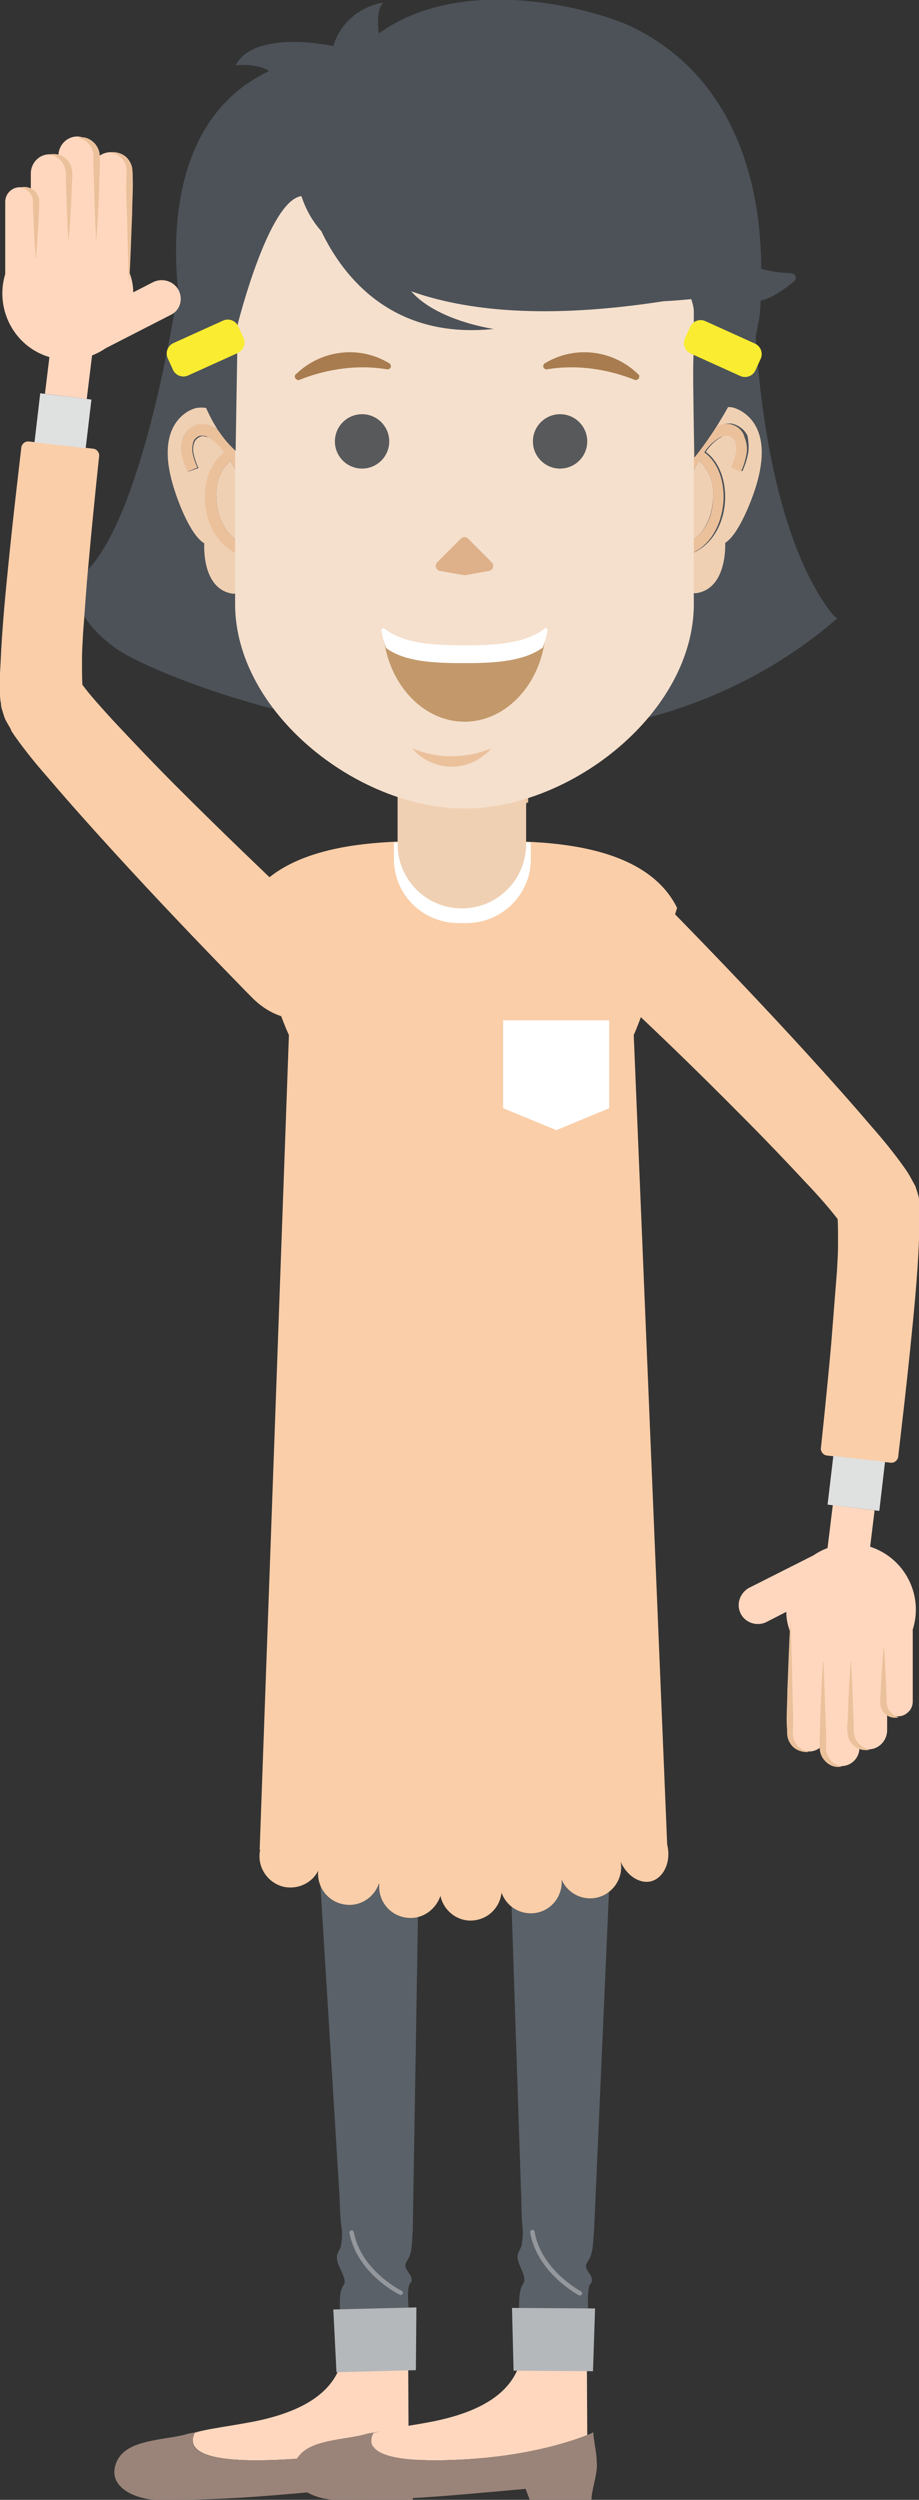 <?xml version="1.0" encoding="utf-8"?>
<!-- Generator: Adobe Illustrator 22.1.0, SVG Export Plug-In . SVG Version: 6.00 Build 0)  -->
<svg version="1.1" id="Layer_1" xmlns="http://www.w3.org/2000/svg" xmlns:xlink="http://www.w3.org/1999/xlink" x="0px" y="0px"
	 viewBox="0 0 175.9 478" style="enable-background:new 0 0 175.9 478;" xml:space="preserve">
<rect x="0" y="0" width="175.9" height="478" fill="#333333" stroke="none"/>
<style type="text/css">
	.st0{fill:#5A6168;}
	.st1{fill:#FFD7BE;}
	.st2{fill:#9A8479;}
	.st3{fill:#B5B8BB;}
	.st4{fill:none;stroke:#94989D;stroke-width:0.85;stroke-linecap:round;stroke-linejoin:round;}
	.st5{fill:#FACEA8;}
	.st6{fill:#EBC19C;}
	.st7{fill:#FFFFFF;}
	.st8{fill:#F0D0B3;}
	.st9{fill:#4C5258;}
	.st10{fill:#F5E0CD;}
	.st11{fill:#C3996B;}
	.st12{fill:#A87C4F;}
	.st13{fill:#DEB18A;}
	.st14{fill:#58595B;}
	.st15{fill:#F9EC31;}
	.st16{fill:#DFE0E0;}
</style>
<title>img_teenage_girl</title>
<path class="st0" d="M61.6,280.8c2.2-3.8,8.1-7,13-7h27.2c4.9,0,10.8,3.2,13,7s2.2,10.6,0.1,15l-9.3,19c-2.6,4.7-7.5,7.7-12.9,8H84
	c-5.4-0.3-10.3-3.3-12.9-8l-9.4-19C59.4,291.4,59.4,284.6,61.6,280.8z"/>
<path class="st1" d="M51.6,470.4c14.3-0.4,23.5-3.5,26.6-4.8v-0.1l-0.1-19h-12c-0.3,4.8-0.4,13.6-19,16.8c-2.7,0.5-5.7,0.9-8.5,1.5
	l-1.3,0.3C35.9,467.9,37.5,470.8,51.6,470.4z"/>
<path class="st2" d="M80,470.5v-0.1c0.1-0.6-0.8-5.2-0.6-5.3c0.1-0.1-0.4,0.2-1.2,0.5v-0.1v0.1c-3.1,1.2-12.3,4.4-26.6,4.8
	s-15.7-2.5-14.3-5.2l1.3-0.3l-1.2,0.2c-0.6,0.1-1.3,0.2-1.9,0.4c-1.5,0.4-3.2,0.6-4.9,0.9c-4,0.7-7.7,1.6-8.6,5.3
	c-1,4.4,4.8,6.3,8.1,6.3c13.7,0.1,22.6-0.9,36.3-2.1l0.8,2.1H79C79.1,475.5,80.3,473,80,470.5z"/>
<path class="st1" d="M85.8,470.4c14.3-0.4,23.5-3.5,26.6-4.8v-0.1l-0.1-19h-12c-0.3,4.8-0.4,13.6-19,16.8c-2.7,0.5-5.7,0.9-8.5,1.5
	l-1.3,0.3C70.1,467.9,71.7,470.8,85.8,470.4z"/>
<path class="st2" d="M114.2,470.5v-0.1c0.1-0.6-0.8-5.2-0.6-5.3c0.1-0.1-0.4,0.2-1.2,0.5v-0.1v0.1c-3.1,1.2-12.3,4.4-26.6,4.8
	s-15.7-2.5-14.3-5.2l1.3-0.3l-1.2,0.2c-0.6,0.1-1.3,0.2-1.9,0.4c-1.5,0.4-3.2,0.6-4.9,0.9c-4,0.7-7.7,1.6-8.6,5.3
	c-0.9,4.4,4.8,6.3,8.1,6.3c13.7,0.1,22.6-0.9,36.3-2.1l0.8,2.1h11.8C113.3,475.5,114.5,473,114.2,470.5z"/>
<path class="st0" d="M81.5,276.5L79,426.6c-0.2,1.8,0,4.3-1.1,5.7c-0.1,0.2-0.2,0.4-0.3,0.6c-0.2,1.1,1.2,1.9,1.2,3.1
	c0,0.3-0.2,0.5-0.4,0.7c-0.7,1.7,0,5.9,0.1,7.8l-13.3,0.1c0-1.6-0.5-5.8,0.3-7.2c0.4-0.8,0.6-0.8,0.4-1.7c-0.3-1.2-1.6-3-1.4-4.3
	c0.1-0.8,0.8-1.5,0.8-2.3c0.2-1.1,0.2-2.1,0.1-3.2c-0.3-0.8-0.4-6.5-0.5-7.3L56.2,277c-0.5-8.4,5.1-15.4,12.3-15.6
	C75.7,261.3,81.6,268.1,81.5,276.5z"/>
<polygon class="st3" points="64.4,453.6 79.6,453.2 79.7,441.2 63.8,441.6 "/>
<path class="st4" d="M76.7,438.4c0,0-7.9-3.8-9.4-11.5"/>
<path class="st0" d="M120.3,276.8l-6.6,149.9c-0.2,1.8-0.1,4.3-1.2,5.7c-0.1,0.2-0.2,0.4-0.3,0.6c-0.3,1.1,1.2,1.9,1.1,3.1
	c0,0.3-0.2,0.5-0.4,0.7c-0.7,1.7-0.2,5.9-0.2,7.8l-13.3-0.3c0-1.6-0.3-5.8,0.5-7.2c0.4-0.8,0.6-0.8,0.4-1.7c-0.2-1.3-1.5-3-1.2-4.3
	c0.2-0.8,0.8-1.4,0.8-2.3c0.2-1.1,0.2-2.1,0.1-3.2c-0.2-0.8-0.2-6.5-0.3-7.3L95,276.6c-0.2-8.4,5.5-15.2,12.8-15.2
	S120.6,268.4,120.3,276.8z"/>
<polygon class="st3" points="98.3,453.3 113.5,453.4 113.9,441.4 98,441.3 "/>
<path class="st4" d="M111,438.5c0,0-7.8-4.1-9.1-11.7"/>
<path class="st5" d="M121.3,197.9c2.3-5,8.3-24.3,8.3-24.3c-7.6-15.4-35.3-12.3-40.8-12.8l0,0h-0.5h-0.5l0,0
	c-5.5,0.5-33.4-2.6-41,12.8c0,0,6.1,19.3,8.5,24.3l-5.6,155.8h0.1c-0.7,3.2,1.4,6.4,4.6,7.1c2.6,0.5,5.3-0.7,6.5-3.1
	c-0.3,3.3,2.1,6.2,5.4,6.5c2.7,0.3,5.3-1.4,6.2-4h0.1c-0.3,3.3,2.1,6.2,5.4,6.5c2.8,0.3,5.4-1.5,6.3-4.2l0,0c0.7,3.2,3.8,5.3,7,4.6
	c2.5-0.5,4.4-2.6,4.7-5.2l0,0c1.1,3.1,4.5,4.7,7.6,3.6c2.5-0.9,4.1-3.4,3.9-6.1c1.3,3,4.8,4.4,7.8,3.1c2.5-1.1,4-3.8,3.5-6.5l0,0
	c1.2,2.7,3.7,4.3,5.9,3.7c2.4-0.7,3.8-3.8,3-7L121.3,197.9z"/>
<path class="st6" d="M101.1,153.4V151H76.5v2.9C80.8,156.7,88.9,159.8,101.1,153.4z"/>
<path class="st7" d="M87.7,176.5h1.6c6.8,0,12.3-5.5,12.3-12.2v-3.2c-5.7-0.3-10.5,0-12.5-0.1l0,0h-0.5h-0.5l0,0
	c-2,0.2-6.9-0.1-12.7,0.1v3.2C75.4,171,80.9,176.5,87.7,176.5z"/>
<path class="st8" d="M88.4,101.7L88.4,101.7c6.8,0,12.3,5.5,12.3,12.3v47.4c0,6.8-5.5,12.3-12.3,12.3l0,0c-6.8,0-12.3-5.5-12.3-12.3
	V114C76.1,107.2,81.6,101.7,88.4,101.7z"/>
<path class="st9" d="M34.4,53.3c0,0-6.9,49.4-19.9,57.6c0,0-1.8,6.3,7.7,13.1c9.6,6.8,87.7,37.9,138.1-5.8c0,0-0.4,0.3-2.8-3.3
	c-9.4-14.4-12.2-38.7-12.9-51.4S34.4,53.3,34.4,53.3z"/>
<path class="st8" d="M133.8,88.1c-1.8,2.9-3,6.1-3.7,9.4c-0.3,2.2-0.2,5.6,0.7,6.2c0.4,0.3,1.2-0.1,1.7-0.4c2.4-1.4,3.9-4.7,4-8.3
	C136.7,92.4,135.7,89.8,133.8,88.1z"/>
<path class="st8" d="M140.2,77.9c-3.8-0.7-9.8,4-9.8,4c-6.9,5.8-2.9,32.5,3,31.5c5.9-1,5.4-9.6,5.4-9.6c2.9-1.8,5.5-9.6,5.5-9.6
	C149.3,79.8,140.2,77.9,140.2,77.9z M143.1,87.1c-0.2,1-0.6,2.1-1,3l-1.9-0.8c0.4-0.8,0.7-1.7,0.9-2.6c0.2-0.8,0.1-1.6-0.1-2.3
	c-0.2-0.6-0.8-1.1-1.4-1.2c-0.5,0-1,0-1.4,0.3c-1.3,0.7-2.3,1.7-3.1,2.9c2.3,1.7,3.7,4.9,3.7,8.6c0,4.4-2,8.3-5,10.1
	c-0.7,0.5-1.6,0.8-2.4,0.8c-0.5,0-1.1-0.2-1.5-0.5c-2.4-1.6-1.8-7.2-1.6-8.3c0.8-5.1,5.2-14.1,9.3-15.7c0.8-0.3,1.7-0.5,2.5-0.4
	c1.3,0.3,2.5,1.2,3,2.4C143.3,84.7,143.4,86,143.1,87.1L143.1,87.1z"/>
<path class="st6" d="M139.8,81.1c-0.9-0.1-1.7,0-2.5,0.4c-4.1,1.6-8.4,10.6-9.3,15.7c-0.2,1.1-0.8,6.7,1.6,8.3
	c0.4,0.3,1,0.5,1.5,0.5c0.9-0.1,1.7-0.3,2.4-0.8c3-1.8,4.9-5.7,5-10.1c0-3.7-1.3-6.9-3.7-8.6c0.8-1.2,1.8-2.2,3.1-2.9
	c0.4-0.2,0.9-0.3,1.4-0.3c0.6,0.2,1.2,0.6,1.4,1.2c0.3,0.8,0.3,1.6,0.1,2.3c-0.2,0.9-0.5,1.8-0.9,2.6l1.9,0.8c0.5-1,0.8-2,1-3
	c0.3-1.2,0.2-2.4-0.3-3.6C142.2,82.3,141.1,81.4,139.8,81.1z M136.5,95c0,3.7-1.6,6.9-4,8.3c-0.5,0.3-1.3,0.7-1.7,0.4
	c-1-0.6-1-4-0.7-6.2c0.7-3.3,1.9-6.5,3.7-9.4C135.7,89.8,136.7,92.4,136.5,95L136.5,95z"/>
<path class="st8" d="M44.1,88.1c1.7,2.9,3,6.1,3.7,9.4c0.3,2.2,0.2,5.6-0.7,6.2c-0.4,0.3-1.2-0.1-1.7-0.4c-2.4-1.4-3.9-4.7-4-8.3
	C41.2,92.4,42.2,89.8,44.1,88.1z"/>
<path class="st8" d="M33.6,94.3c0,0,2.5,7.8,5.5,9.6c0,0-0.6,8.6,5.3,9.6s10-25.7,3.1-31.5c0,0-6-4.7-9.8-4
	C37.7,77.9,28.6,79.8,33.6,94.3z M35.1,83.6c0.5-1.3,1.7-2.2,3-2.4c0.9-0.1,1.7,0,2.5,0.4c4.1,1.6,8.4,10.6,9.3,15.7
	c0.2,1.1,0.8,6.7-1.6,8.3c-0.4,0.3-1,0.5-1.5,0.5c-0.9-0.1-1.7-0.3-2.4-0.8c-3-1.8-4.9-5.7-5-10.1c0-3.7,1.3-6.9,3.7-8.6
	c-0.8-1.2-1.8-2.2-3.1-2.9c-0.4-0.2-0.9-0.3-1.4-0.3c-0.6,0.2-1.2,0.6-1.4,1.2c-0.3,0.8-0.3,1.6-0.1,2.3c0.2,0.9,0.5,1.8,0.9,2.6
	l-2,0.7c-0.4-1-0.8-2-1.1-3C34.6,86,34.7,84.8,35.1,83.6L35.1,83.6z"/>
<path class="st6" d="M35.1,83.6c-0.4,1.1-0.5,2.4-0.3,3.6c0.3,1,0.6,2.1,1.1,3l1.9-0.8c-0.4-0.8-0.7-1.7-0.9-2.6
	c-0.2-0.8-0.1-1.6,0.1-2.3c0.2-0.6,0.8-1.1,1.4-1.2c0.5,0,1,0,1.4,0.3c1.3,0.7,2.3,1.7,3.1,2.9c-2.3,1.7-3.7,4.9-3.7,8.6
	c0,4.4,2,8.3,5,10.1c0.7,0.5,1.6,0.8,2.4,0.8c0.5,0,1-0.2,1.5-0.5c2.4-1.6,1.8-7.2,1.6-8.3c-0.8-5.1-5.2-14.1-9.3-15.7
	c-0.8-0.3-1.7-0.5-2.5-0.4C36.7,81.4,35.6,82.3,35.1,83.6z M44.1,88.1c1.7,2.9,3,6.1,3.7,9.4c0.3,2.2,0.2,5.6-0.7,6.2
	c-0.4,0.3-1.2-0.1-1.7-0.4c-2.4-1.4-3.9-4.7-4-8.3C41.2,92.4,42.2,89.8,44.1,88.1L44.1,88.1z"/>
<path class="st10" d="M88.9,154.6L88.9,154.6c-20.6,0-43.9-18.5-43.9-39.1V47.2C45.1,26.6,61.7,10,82.3,10l0,0h13.3
	c20.6,0,37.2,16.7,37.2,37.2l0,0v68.3C132.8,136.1,109.5,154.6,88.9,154.6z"/>
<path class="st11" d="M73.5,122.4c1.2,8.8,7.7,15.6,15.4,15.6s14.2-6.7,15.4-15.6c-3.4,3.2-9,3.7-15.4,3.7S76.9,125.7,73.5,122.4z"
	/>
<path class="st7" d="M103.9,123.8c0.4-1.1,0.7-2.2,0.9-3.3c0-0.2-0.1-0.4-0.3-0.4c-0.1,0-0.2,0-0.3,0.1c-3.5,2.8-9.1,3.2-15.3,3.2
	c-6.2,0-11.8-0.4-15.3-3.2c-0.2-0.1-0.4-0.1-0.5,0.1c-0.1,0.1-0.1,0.2-0.1,0.3c0.2,1.1,0.5,2.2,0.9,3.3c3.5,2.6,8.9,2.9,15,2.9
	S100.4,126.4,103.9,123.8z"/>
<path class="st6" d="M78.9,143.1c3.6,4.2,9.8,4.7,14,1.1c0.4-0.3,0.8-0.7,1.1-1.1C89.2,145.1,83.7,145.1,78.9,143.1z"/>
<path class="st12" d="M57.4,72.6c-0.3,0.2-0.7,0-0.9-0.3c-0.1-0.3-0.1-0.6,0.1-0.7c4.8-4.7,12.1-5.6,17.8-2.2
	c0.3,0.1,0.5,0.5,0.4,0.8s-0.5,0.5-0.8,0.4C68.5,69.7,62.7,70.5,57.4,72.6L57.4,72.6z"/>
<path class="st12" d="M121.4,72.6c0.3,0.2,0.7,0,0.9-0.3c0.1-0.3,0.1-0.6-0.1-0.7c-4.8-4.7-12.1-5.6-17.8-2.2
	c-0.3,0.1-0.5,0.5-0.4,0.8s0.5,0.5,0.8,0.4C110.3,69.7,116.1,70.5,121.4,72.6L121.4,72.6z"/>
<path class="st13" d="M88.9,110l4.5-0.8c0.5,0,1-0.4,1-1c0-0.3-0.1-0.5-0.3-0.7l-4.5-4.5c-0.4-0.4-1-0.4-1.4,0l0,0l-4.5,4.5
	c-0.4,0.4-0.4,1,0,1.4c0.2,0.2,0.4,0.3,0.7,0.3L88.9,110z"/>
<circle class="st14" cx="69.3" cy="84.4" r="5.2"/>
<circle class="st14" cx="107.2" cy="84.4" r="5.2"/>
<path class="st9" d="M151.3,52.2c-1.9,0-3.8-0.3-5.6-0.8c0-13.2-3.4-35.5-24.2-46c-6.7-3.4-32.5-10.9-49,1c0,0-0.7-4.6,0.9-5.9
	c-4.5,0.7-8.3,3.9-9.6,8.3c0,0-15.1-3.3-18.7,3.7c0,0,4.1-0.5,6.4,1.1C26.8,25.2,35,61.5,35,61.5c1.3,4.7,2.4,17.8,10.1,24.7
	L45.5,62c0,0,5.9-23.7,12.2-24.5c0.8,2.5,2.1,4.8,3.8,6.7c4.3,9,13.8,20.7,33,18.7c0,0-10.8-1.5-15.8-7.2
	c10.4,3.7,25.7,5.4,48.3,1.9c0,0,2.2-0.1,5.3-0.4c0.4,1.1,0.6,2.3,0.6,3.5c0,11.6-0.5,0.5,0,26.8c0,0,10.4-12.4,12.2-25.7
	c0,0,0.3-0.1,0.5-4.3c2.2-0.5,4.5-2.2,6.4-3.7c0.4-0.3,0.4-0.9,0.1-1.3C151.8,52.4,151.6,52.3,151.3,52.2z"/>
<path class="st15" d="M33.2,65.6l9.5-4.3c1.1-0.5,2.4,0,2.9,1.1l1,2.2c0.5,1.1,0,2.4-1.1,2.9L36,71.8c-1.1,0.5-2.4,0-2.9-1.1l-1-2.2
	C31.6,67.4,32.1,66.1,33.2,65.6z"/>
<path class="st15" d="M141.7,71.9l-9.5-4.3c-1.1-0.5-1.6-1.8-1.1-2.9l1-2.2c0.5-1.1,1.8-1.6,2.9-1.1l9.5,4.3
	c1.1,0.5,1.6,1.8,1.1,2.9l-1,2.2C144.1,71.9,142.8,72.4,141.7,71.9z"/>
<path class="st1" d="M141.8,308.6c0.9,1.7,3,2.4,4.8,1.6l3.9-2c0,1.4,0.3,2.7,0.8,4v19.2c0,2,1.7,3.5,3.6,3.5c1,0,2-0.5,2.6-1.3v0.6
	c0,2,1.6,3.5,3.5,3.5c2,0,3.5-1.6,3.5-3.5V334c0.5,0.3,1.1,0.5,1.7,0.5c2,0,3.5-1.6,3.6-3.5l0,0v-3.7c1.1,1.1,2.9,1.2,4,0.1
	c0.6-0.5,0.9-1.3,0.9-2v-13.8c2.1-6.6-1.5-13.6-8-15.8c-3.7-1.2-7.8-0.6-11,1.6l-12.5,6.3C141.5,304.8,140.9,306.9,141.8,308.6z"/>
<path class="st6" d="M157.6,317.7c0.2,3.7,0.3,7.4,0.4,11c0.1,1.8,0.2,3.7,0.1,5.5c0,1.7,1.2,3.2,2.9,3.5c0,0,0,0,0,0.1l0,0
	c-1,0.2-2-0.1-2.8-0.8c-0.8-0.7-1.3-1.7-1.3-2.8c-0.1-1.9,0.1-3.7,0.1-5.5c0.1-3.7,0.3-7.3,0.5-11l0,0L157.6,317.7z"/>
<path class="st6" d="M162.9,317.8c0.2,3.1,0.3,6.3,0.4,9.4l0.1,2.3v1.2c0,0.3,0,0.7,0.1,1c0.3,1.4,1.4,2.5,2.8,2.8c0,0,0,0,0,0.1
	l0,0c-1.8,0.3-3.5-0.8-4-2.6c-0.1-0.8-0.2-1.6-0.1-2.4l0.1-2.3c0.1-3.1,0.3-6.3,0.5-9.4C162.8,317.8,162.8,317.8,162.9,317.8
	C162.8,317.8,162.8,317.8,162.9,317.8z"/>
<path class="st6" d="M169.2,315.1c0.2,2.4,0.3,4.9,0.4,7.4l0.1,1.9v0.9c0,0.3,0,0.5,0.1,0.8c0.2,1.1,1.1,1.9,2.1,2.2c0,0,0,0,0,0.1
	s0,0,0,0c-1.5,0.3-2.9-0.6-3.3-2c-0.1-0.3-0.2-0.7-0.1-1.1v-0.9l0.1-1.8c0.1-2.4,0.3-4.9,0.5-7.4C169.1,315,169.1,315,169.2,315.1
	L169.2,315.1z"/>
<path class="st6" d="M151.3,309.8c0.2,4.5,0.3,9.1,0.4,13.6c0,2.3,0.2,4.5,0.1,6.8c0,0.5-0.1,1.2,0,1.6c0,0.5,0.2,1,0.4,1.4
	c0.5,0.9,1.5,1.6,2.5,1.7c0,0,0,0,0,0.1l0,0c-1.2,0.1-2.5-0.4-3.2-1.3c-0.4-0.5-0.7-1.1-0.8-1.8c-0.1-0.7,0-1.2-0.1-1.8
	c-0.1-2.3,0.1-4.5,0.1-6.8C150.9,318.8,151,314.3,151.3,309.8c-0.1-0.1-0.1-0.1-0.1-0.1L151.3,309.8z"/>
<path class="st5" d="M127.9,173.5l0.6,0.6l0.2,0.2c8.7,8.9,17.3,17.9,25.7,27.1c4.2,4.6,8.4,9.3,12.5,14.1c2.1,2.4,4.1,4.8,6.3,7.9
	l0.4,0.6l0.2,0.3l0.3,0.5c0.4,0.7,0.7,1.3,1.1,2c0.2,0.6,0.4,1.2,0.6,1.9l0.1,0.5v0.3v0.5l0.1,1v0.8c0.1,2.1,0,3.7-0.1,5.3
	c-0.3,7.3-1,14.1-1.7,21c-0.7,6.9-1.5,13.7-2.3,20.6c-0.2,0.6-0.7,1-1.3,1l-12.4-1.4c-0.6-0.1-1-0.6-1.1-1.2c0,0,1.1-10.1,2-20.2
	c0.4-5.1,0.8-10.1,1.1-13.9c0.1-1.9,0.2-3.4,0.2-4.5s0-1.7,0-1.8l0,0c0-1.4,0-2.9-0.1-3.9v-0.4v-0.1l0,0l0,0h0.2l1.5-0.3
	c0.3,0,0.6,0,1-0.1c0.7-0.1,1.3-0.2,1.9-0.4c0.3-0.1,0.6-0.2,0.9-0.4l0.5-0.2h0.1l-1.4,0.6l-0.4,0.1c-1,0.4-1.9,0.7-2.9,1.2
	l-1.2,0.6l0,0l-0.1-0.2l-0.3-0.4c-1.4-1.8-3.5-4.2-5.5-6.3c-4.1-4.4-8.3-8.8-12.6-13.1c-8.6-8.7-17.4-17.2-26.4-25.5l-0.2-0.2
	l-0.6-0.6c-4.5-4.1-5.8-9.9-2.8-13.1l2.6-2.7C117.5,167.9,123.6,169,127.9,173.5z"/>
<polygon class="st1" points="166.1,299.4 158.1,298.4 159.4,287.8 167.4,288.8 "/>
<polygon class="st16" points="168.3,288.9 158.4,287.7 159.5,278.4 169.4,279.5 "/>
<path class="st1" d="M34.2,55.5c-0.9-1.7-3-2.4-4.8-1.6l-3.9,2c0-1.4-0.3-2.7-0.8-4V32.7c0-1.9-1.5-3.5-3.5-3.6
	c-1.1,0-2.2,0.5-2.9,1.4v-0.6c0.1-2-1.4-3.6-3.3-3.8c-2-0.1-3.6,1.4-3.8,3.3c0,0.1,0,0.3,0,0.4V30c-0.5-0.3-1.1-0.5-1.7-0.5
	c-2,0-3.5,1.6-3.6,3.5l0,0v3.7c-0.5-0.6-1.3-0.9-2.1-0.9c-1.6,0-2.8,1.3-2.8,2.8v13.8C-1,59,2.6,66.1,9.2,68.2
	c3.7,1.2,7.8,0.6,11-1.6l12.5-6.4C34.4,59.4,35.1,57.3,34.2,55.5L34.2,55.5z"/>
<path class="st6" d="M18.4,46.4c-0.2-3.7-0.3-7.3-0.4-11c0-1.8-0.2-3.7-0.1-5.5c0-1.7-1.2-3.2-2.9-3.5c0,0,0,0,0-0.1s0,0,0,0
	c1-0.2,2,0.1,2.8,0.8c0.8,0.7,1.3,1.7,1.3,2.8c0.1,1.8-0.1,3.7-0.1,5.5C18.9,39.1,18.7,42.7,18.4,46.4L18.4,46.4z"/>
<path class="st6" d="M13.1,46.3c-0.2-3.1-0.3-6.3-0.4-9.4l-0.1-2.3v-1.2c0-0.3,0-0.7-0.1-1c-0.3-1.4-1.4-2.5-2.8-2.8v-0.1l0,0
	c1.8-0.3,3.5,0.8,4,2.6c0.2,0.8,0.2,1.6,0.1,2.4l-0.1,2.3C13.6,39.9,13.4,43.1,13.1,46.3L13.1,46.3z"/>
<path class="st6" d="M6.8,49c-0.2-2.4-0.3-4.9-0.4-7.4l-0.1-1.8v-0.9c0-0.3,0-0.5,0-0.8c-0.3-1.1-1.1-2-2.2-2.2v-0.1l0,0
	c1.5-0.3,2.9,0.6,3.3,2c0.1,0.3,0.2,0.7,0.1,1.1v0.9l-0.1,1.9c-0.1,2.4-0.3,4.9-0.5,7.4c0,0,0,0.1-0.1,0.1c0,0-0.1,0-0.1-0.1L6.8,49
	z"/>
<path class="st6" d="M24.7,54.3c-0.2-4.5-0.3-9.1-0.4-13.6c-0.1-2.3-0.2-4.5-0.1-6.8c0-0.6,0.1-1.2,0-1.6c0-0.5-0.2-1-0.4-1.4
	c-0.6-0.9-1.5-1.5-2.5-1.7v-0.1l0,0c1.2-0.1,2.5,0.4,3.2,1.3c0.4,0.5,0.7,1.1,0.8,1.7c0.1,0.7,0.1,1.2,0.1,1.8
	c0.1,2.3-0.1,4.5-0.1,6.8C25.1,45.3,25,49.8,24.7,54.3C24.8,54.3,24.8,54.4,24.7,54.3C24.7,54.4,24.7,54.4,24.7,54.3z"/>
<path class="st5" d="M48.1,190.6l-0.6-0.6l-0.2-0.2c-8.7-8.9-17.3-17.9-25.7-27.1c-4.2-4.6-8.4-9.3-12.5-14.1
	c-2.1-2.4-4.1-4.8-6.3-7.9l-0.4-0.6l-0.2-0.3L2,139.3c-0.4-0.7-0.8-1.3-1.1-2c-0.2-0.6-0.4-1.2-0.6-1.9l-0.1-0.5v-0.3l-0.1-0.5
	l-0.1-1v-0.8c-0.1-2,0-3.7,0.1-5.3c0.3-7.2,1-14.1,1.7-21s1.5-13.7,2.3-20.6c0.2-0.6,0.7-1,1.3-1l12.5,1.4c0.6,0.1,1,0.6,1.1,1.2
	c0,0-1.1,10.1-2,20.2c-0.5,5.1-0.8,10.1-1.1,13.9c-0.1,1.9-0.2,3.4-0.2,4.5s0,1.7,0,1.7l0,0c0,1.4,0,2.9,0.1,3.9v0.4v0.1l0,0l0,0
	h-0.2l-1.5,0.3c-0.3,0-0.6,0-1,0.1c-0.6,0.1-1.3,0.2-1.9,0.4c-0.3,0.1-0.6,0.2-0.9,0.4l-0.5,0.2H9.7l1.4-0.6l0.4-0.1
	c1-0.4,1.9-0.7,2.8-1.2l1.2-0.6l0,0l0.1,0.2l0.3,0.3c1.4,1.9,3.5,4.2,5.5,6.4c4.1,4.4,8.3,8.8,12.6,13.1
	c8.6,8.6,17.5,17.1,26.4,25.5l0.2,0.2l0.6,0.5c4.5,4.1,5.8,9.9,2.8,13.1l-2.6,2.9C58.5,196.2,52.4,195.1,48.1,190.6z"/>
<polygon class="st1" points="9.9,64.7 17.9,65.7 16.6,76.3 8.6,75.3 "/>
<polygon class="st16" points="7.7,75.2 17.5,76.4 16.4,85.7 6.6,84.6 "/>
<polygon class="st7" points="116.6,211.9 106.5,216.1 96.3,211.9 96.3,195.1 116.6,195.1 "/>
</svg>
